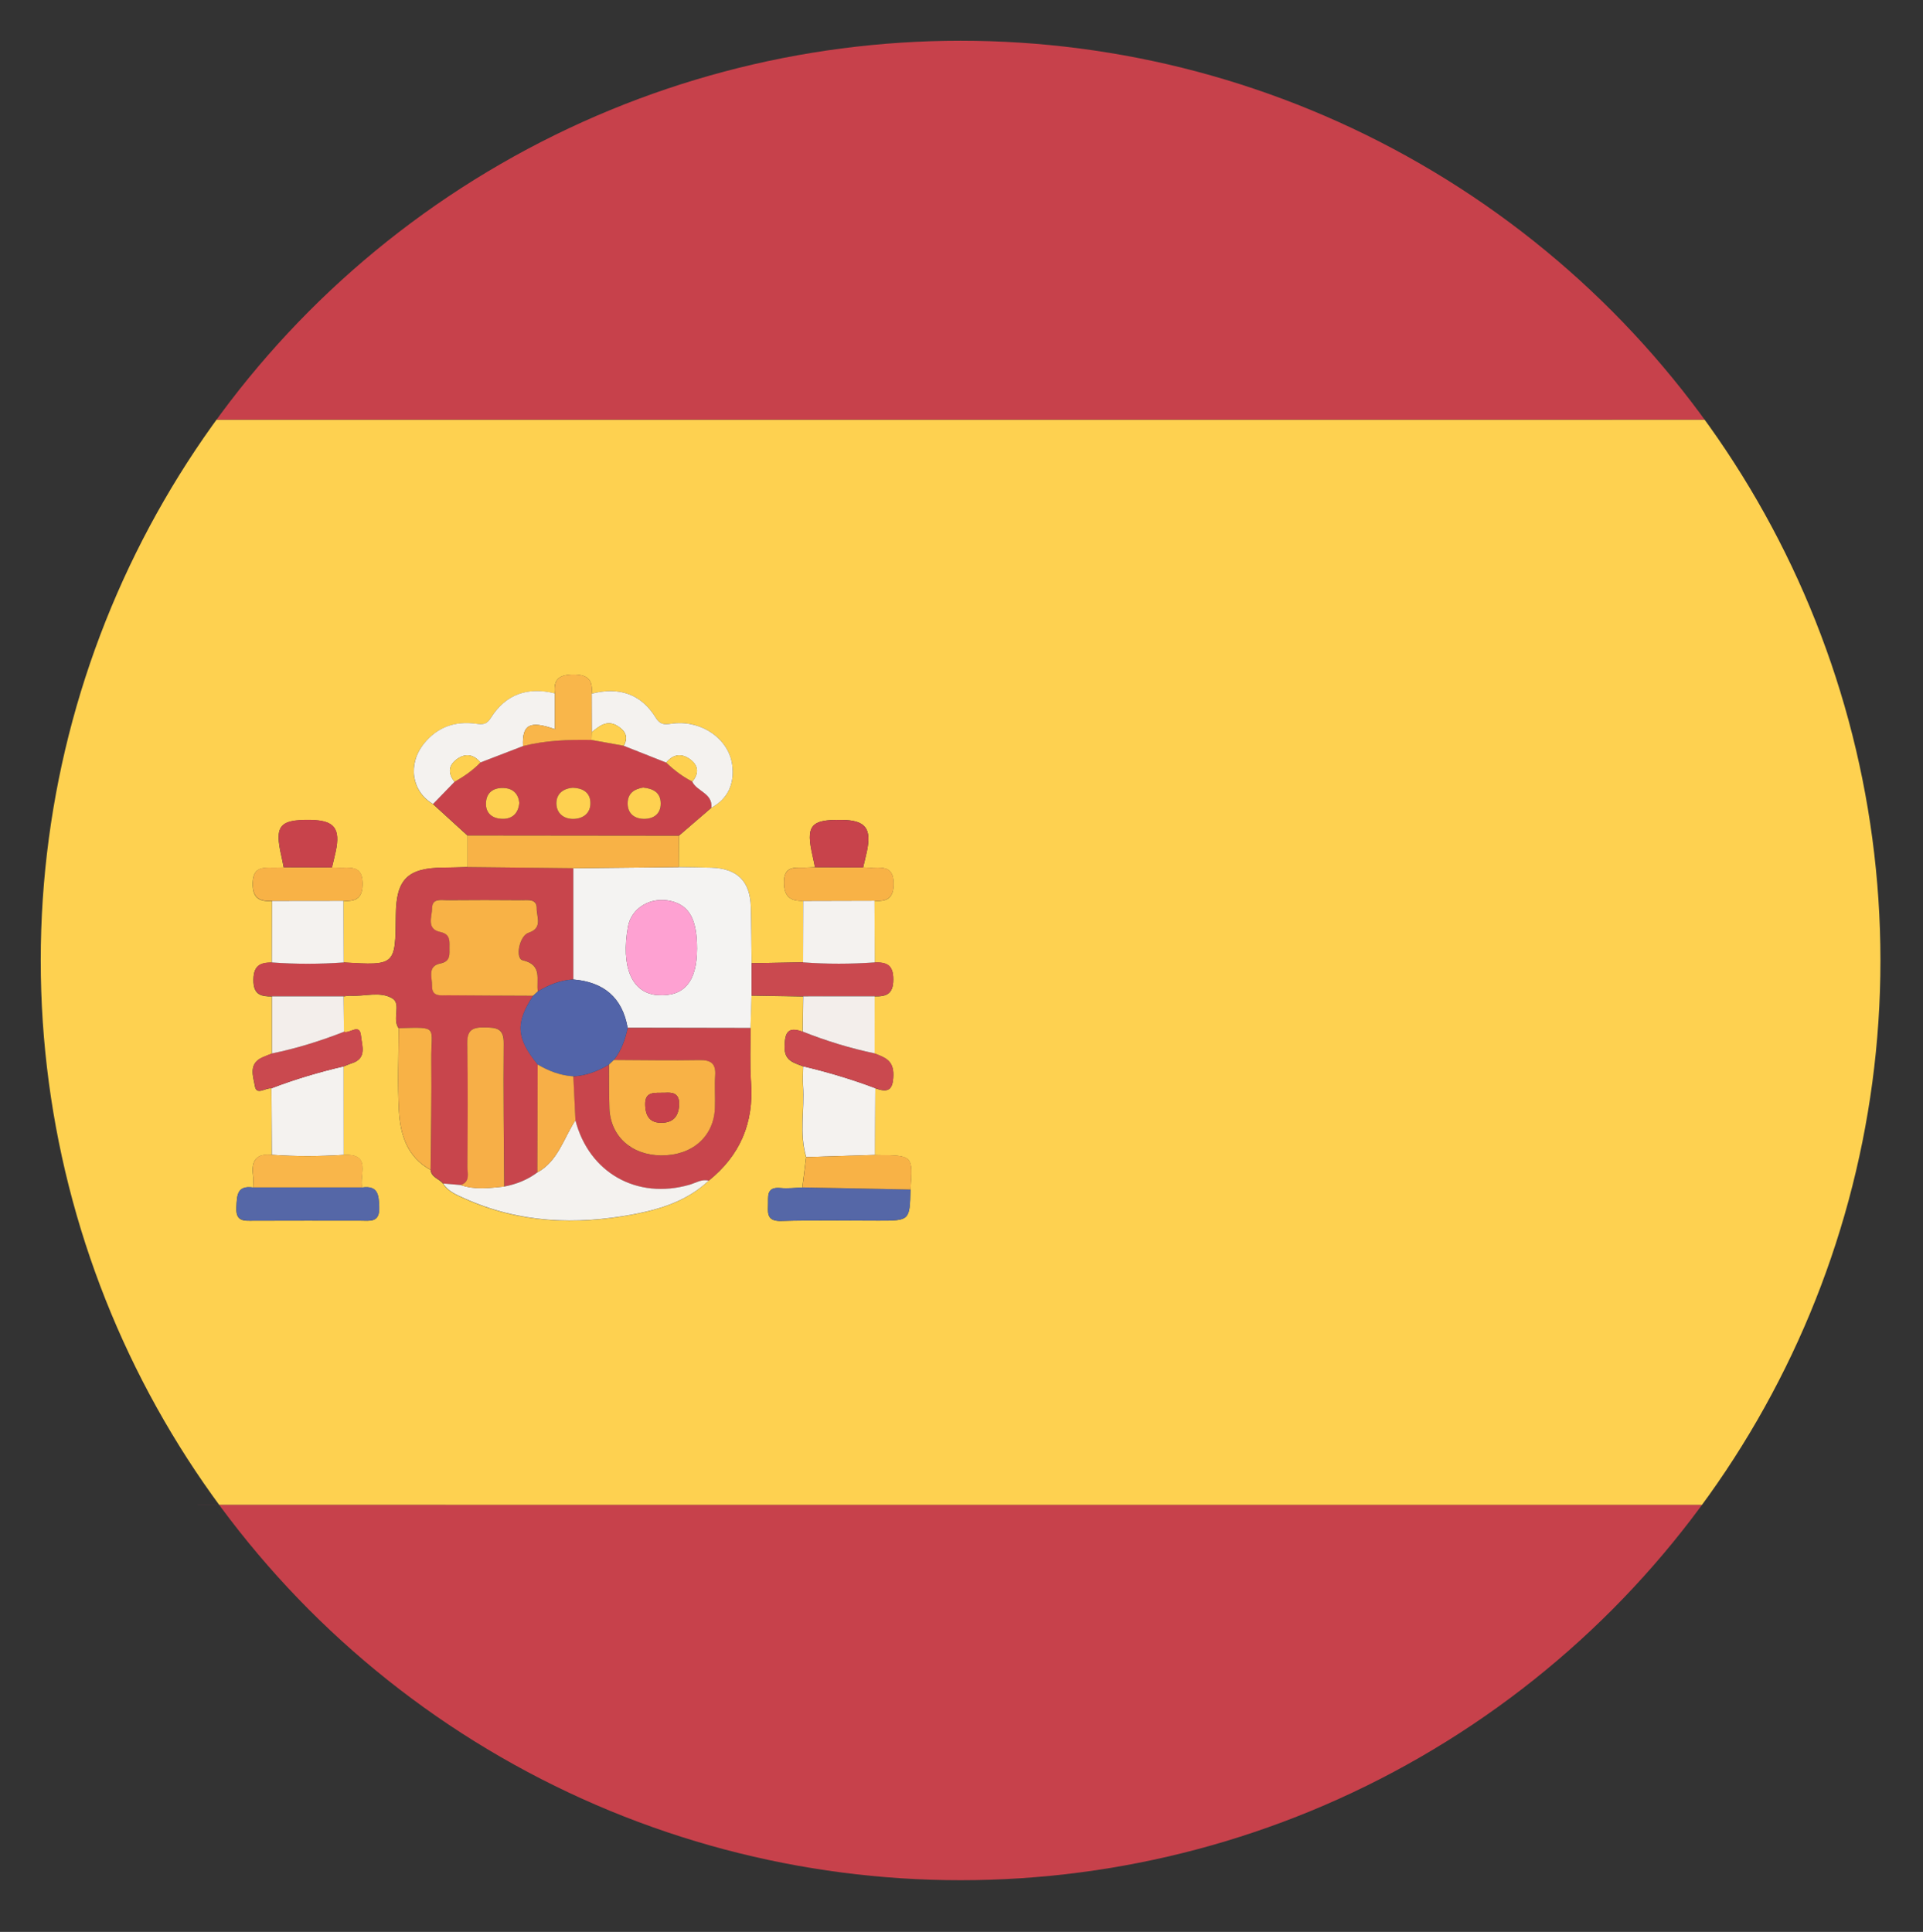 <?xml version="1.0" encoding="utf-8"?>
<!-- Generator: Adobe Illustrator 24.0.1, SVG Export Plug-In . SVG Version: 6.00 Build 0)  -->
<svg version="1.1" id="Capa_1" xmlns="http://www.w3.org/2000/svg" xmlns:xlink="http://www.w3.org/1999/xlink" x="0px" y="0px"
	 viewBox="0 0 422 424" style="enable-background:new 0 0 422 424;" xml:space="preserve">
<rect x="0" y="0" width="422" height="424" fill="#333333" stroke="none"/>
<style type="text/css">
	.st0{clip-path:url(#SVGID_2_);}
	.st1{fill:#FED150;}
	.st2{fill:#C7414B;}
	.st3{fill:#FEFDFD;}
	.st4{fill:#C8454C;}
	.st5{fill:#F4F3F2;}
	.st6{fill:#C8434B;}
	.st7{fill:#F4F2EF;}
	.st8{fill:#F8B246;}
	.st9{fill:#5567A7;}
	.st10{fill:#CA494F;}
	.st11{fill:#F9B64A;}
	.st12{fill:#F3EEEB;}
	.st13{fill:#5264A9;}
	.st14{fill:#F7AF47;}
	.st15{fill:#FEA1D2;}
</style>
<g>
	<defs>
		<circle id="SVGID_1_" cx="210.8" cy="210.8" r="201.86"/>
	</defs>
	<clipPath id="SVGID_2_">
		<use xlink:href="#SVGID_1_"  style="overflow:visible;"/>
	</clipPath>
	<g class="st0">
		<path class="st1" d="M6.06,330.12c0-79.28,0-158.57,0-237.85c1.86-0.06,3.72-0.17,5.57-0.17c132.29-0.01,264.57-0.01,396.86-0.01
			c1.99,0,3.99-0.07,5.98-0.11c0.08,1.46,0.23,2.91,0.23,4.37c0.01,76.69,0.01,153.38,0,230.08c0,1.32-0.15,2.64-0.24,3.96
			c-2.39-0.03-4.79-0.08-7.18-0.08c-131.89,0-263.77,0-395.66-0.01C9.78,330.29,7.92,330.18,6.06,330.12z M189.41,190.38
			c0.27-1.16,0.57-2.31,0.82-3.48c1.09-5.13-0.3-6.88-5.51-6.96c-6.88-0.1-7.94,1.24-6.37,8.05c0.18,0.77,0.33,1.56,0.49,2.33
			c-0.78,0.04-1.56,0.1-2.33,0.1c-2.24,0.01-4.46-0.31-4.47,3.19c-0.01,3.13,1.38,4.22,4.23,4.1c-0.01,4.5-0.02,8.99-0.04,13.49
			c-3.76,0.07-7.52,0.13-11.28,0.2c-0.05-4.11-0.06-8.23-0.17-12.34c-0.15-5.67-2.97-8.45-8.69-8.63c-2.39-0.08-4.78-0.08-7.16-0.12
			c0.02-2.3,0.04-4.59,0.05-6.89c2.37-2.04,4.75-4.09,7.13-6.14c3.71-2.02,5.08-5.32,4.59-9.29c-0.7-5.73-6.57-9.88-12.84-9.22
			c-1.58,0.17-2.8,0.63-3.97-1.27c-3.24-5.27-8.14-6.79-14.05-5.25c0.29-2.97-0.78-4.23-4.03-4.21c-3.17,0.02-4.4,1.11-4.05,4.16
			c-5.96-1.47-10.81,0.15-14.09,5.42c-0.93,1.49-1.84,1.42-3.27,1.23c-4.53-0.62-8.44,0.75-11.35,4.35
			c-3.67,4.54-2.72,10.53,1.97,13.28c2.53,2.3,5.06,4.6,7.58,6.91c0,2.31,0,4.62,0,6.92c-1.73,0.04-3.45,0.11-5.18,0.12
			c-7.97,0.03-10.5,2.52-10.56,10.42c-0.09,11.07-0.09,11.07-11.45,10.39c-0.02-4.51-0.04-9.02-0.06-13.53
			c2.83,0.22,4.28-0.63,4.21-3.92c-0.08-3.38-1.99-3.42-4.37-3.33c-0.78,0.03-1.56-0.04-2.35-0.06c0.27-1.16,0.57-2.31,0.82-3.48
			c1.09-5.11-0.32-6.87-5.52-6.95c-6.87-0.1-7.94,1.26-6.36,8.07c0.18,0.77,0.31,1.56,0.47,2.34c-0.79,0.03-1.57,0.11-2.36,0.08
			c-2.36-0.06-4.34-0.11-4.43,3.33c-0.08,3.34,1.43,4.14,4.24,3.96c-0.01,4.5-0.03,9.01-0.04,13.51c-2.52,0-4.02,0.61-4.05,3.78
			c-0.03,3.27,1.62,3.67,4.07,3.66c0,4.18,0,8.36,0,12.53c-0.73,0.3-1.47,0.56-2.18,0.89c-3.06,1.4-1.91,4.2-1.57,6.25
			c0.36,2.17,2.37,0.3,3.62,0.51c0.03,4.87,0.07,9.73,0.1,14.6c-3.35-0.39-4.53,1.23-4.13,4.39c0.11,0.91,0.02,1.84,0.02,2.77
			c-3.56-0.5-3.54,1.71-3.67,4.35c-0.16,3.18,1.69,2.94,3.76,2.93c7.82-0.03,15.63-0.02,23.45-0.01c2.1,0,4.26,0.51,4.13-2.98
			c-0.1-2.73-0.3-4.76-3.75-4.29c-0.68-2.77,2.18-7.55-4.07-7.14c-0.01-6.47-0.02-12.94-0.03-19.42c0.61-0.24,1.21-0.52,1.84-0.72
			c3.41-1.07,2.2-3.94,2-6.02c-0.28-2.88-2.5-0.38-3.74-0.87c-0.03-2.6-0.05-5.19-0.08-7.79c0.52-0.05,1.04-0.17,1.55-0.14
			c3.09,0.17,6.53-1.03,9.18,0.59c1.99,1.22-0.11,4.51,1.37,6.55c0,6.07-0.28,12.15,0.07,18.2c0.3,5.21,1.82,10.1,6.94,12.88
			c0.17,1.68,1.9,1.95,2.74,3.02c1.11,1.76,2.96,2.49,4.71,3.28c11.95,5.39,24.4,5.86,37.07,3.47c6.04-1.14,11.84-3,16.47-7.37
			c6.92-5.55,9.98-12.72,9.32-21.6c-0.29-3.95-0.09-7.93-0.12-11.9c0.07-2.38,0.14-4.77,0.22-7.15c3.78,0.06,7.55,0.13,11.33,0.19
			c-0.03,2.58-0.06,5.17-0.08,7.75c-3.19-1.19-3.92,0.08-3.98,3.24c-0.07,3.19,2.05,3.54,4.06,4.36c-0.01,1.44-0.11,2.89-0.02,4.33
			c0.35,5.19-0.87,10.46,0.69,15.6c-0.28,2.22-0.56,4.44-0.84,6.66c-1.58,0.05-3.18,0.27-4.74,0.11c-3.31-0.33-2.68,1.95-2.78,3.86
			c-0.11,2.08,0.09,3.44,2.88,3.36c7.12-0.2,14.26-0.07,21.39-0.07c6.82,0,6.82,0,6.98-6.81c0.54-7.5,0.54-7.5-7.06-7.57
			c-0.26,0-0.52-0.01-0.78-0.02c0.04-4.88,0.07-9.77,0.11-14.65c2.69,0.95,3.9,0.59,3.98-2.85c0.07-3.34-1.92-3.92-4.12-4.79
			c0-4.18,0-8.35,0.01-12.53c2.52,0.04,4.1-0.43,4.1-3.71c0-3.27-1.53-3.79-4.07-3.73c-0.02-4.51-0.04-9.02-0.06-13.54
			c2.83,0.23,4.27-0.63,4.19-3.92c-0.07-3.37-1.98-3.43-4.36-3.33C190.97,190.46,190.19,190.4,189.41,190.38z"/>
		<path class="st2" d="M6.06,330.12c1.86,0.06,3.72,0.17,5.57,0.17c131.89,0.01,263.77,0.01,395.66,0.01c2.39,0,4.79,0.05,7.18,0.08
			c-0.03,4.8-0.59,9.57-1.74,14.19c-8.99,36.17-31.44,59.16-67.59,68.69c-3.4,0.9-7.07,0.46-10.24,2.27c-83.27,0-166.55,0-249.82,0
			c-0.98-1.48-2.64-0.99-3.97-1.25c-38.41-7.68-62.53-30.52-72.76-68.25c-0.93-3.41-0.51-7.1-2.29-10.31
			C6.06,333.85,6.06,331.99,6.06,330.12z"/>
		<path class="st2" d="M414.48,91.98c-1.99,0.04-3.99,0.11-5.98,0.11c-132.29,0.01-264.57,0-396.86,0.01
			c-1.86,0-3.72,0.11-5.57,0.17c0-1.86,0-3.72,0-5.59c1.59-2.72,1.23-5.85,1.88-8.77C17.24,36.22,52.24,7.19,95.07,6.98
			c76.83-0.38,153.66-0.39,230.48,0C373.8,7.23,412.95,45.15,414.48,91.98z"/>
		<path class="st3" d="M414.48,91.98c-1.53-46.83-40.67-84.75-88.92-85c-76.83-0.39-153.66-0.37-230.48,0
			C52.24,7.19,17.24,36.22,7.95,77.91c-0.65,2.92-0.3,6.06-1.88,8.77c0-25.93,0.03-51.86-0.06-77.79C6,6.61,6.35,6,8.82,6
			c134.57,0.08,269.14,0.08,403.7,0.01c2.49,0,3.06,0.56,3.05,3.05c-0.07,134.43-0.07,268.87,0.02,403.3c0,2.8-0.64,3.25-3.3,3.23
			c-25.8-0.12-51.59-0.07-77.39-0.07c3.18-1.81,6.85-1.37,10.24-2.27c36.15-9.53,58.59-32.52,67.59-68.69
			c1.15-4.61,1.7-9.39,1.74-14.19c0.08-1.32,0.24-2.64,0.24-3.96c0.01-76.69,0.01-153.38,0-230.08
			C414.71,94.89,414.56,93.44,414.48,91.98z"/>
		<path class="st3" d="M6.06,335.71c1.78,3.21,1.36,6.9,2.29,10.31c10.23,37.73,34.36,60.57,72.76,68.25
			c1.32,0.26,2.99-0.22,3.97,1.25c-25.34,0-50.69-0.04-76.03,0.07c-2.49,0.01-3.06-0.57-3.05-3.05
			C6.11,386.93,6.06,361.32,6.06,335.71z"/>
		<path class="st4" d="M87.5,225.66c-1.48-2.04,0.62-5.33-1.37-6.55c-2.66-1.63-6.09-0.42-9.18-0.59c-0.51-0.03-1.04,0.09-1.55,0.14
			c-5.23,0-10.46,0-15.69,0c-2.45,0-4.11-0.39-4.07-3.66c0.03-3.16,1.52-3.78,4.05-3.78c5.25,0.4,10.5,0.39,15.75,0
			c11.36,0.68,11.36,0.68,11.45-10.39c0.06-7.9,2.59-10.39,10.56-10.42c1.73-0.01,3.45-0.08,5.18-0.12
			c7.74,0.08,15.48,0.17,23.22,0.25c0,8.14,0,16.28,0,24.42c-2.85,0.13-5.39,1.17-7.8,2.63c-0.39-2.6,1.1-5.85-3.32-6.85
			c-1.69-0.38-0.77-5.37,1.29-6.05c3.17-1.04,1.75-3.47,1.78-5.32c0.04-2.18-1.9-1.8-3.28-1.81c-5.44-0.04-10.88-0.05-16.33,0
			c-1.35,0.01-3.32-0.48-3.34,1.72c-0.01,1.88-1.36,4.57,1.83,5.26c2.06,0.44,2.01,1.78,1.98,3.26c-0.03,1.54,0.35,3.17-2,3.64
			c-2.95,0.59-1.77,3.14-1.82,4.93c-0.07,2.48,1.95,2.04,3.47,2.05c6.24,0.06,12.47,0.07,18.71,0.1c-3.95,5.93-3.73,9.35,0.98,15.1
			c-0.02,7.9-0.05,15.79-0.07,23.69c-2.17,1.63-4.62,2.59-7.27,3.1c-0.05-10.47-0.23-20.95-0.09-31.42
			c0.04-3.39-1.69-3.46-4.21-3.51c-2.59-0.05-3.85,0.53-3.79,3.5c0.16,9.01,0.08,18.03,0.03,27.05c-0.01,1.46,0.69,3.32-1.48,4.05
			c-1.28-0.11-2.56-0.22-3.84-0.33c-0.85-1.07-2.57-1.34-2.75-3.02c0.06-8.04,0.23-16.08,0.15-24.12
			C94.58,225.22,96.44,225.4,87.5,225.66z"/>
		<path class="st5" d="M125.82,214.97c0-8.14,0-16.28,0-24.42c7.7-0.08,15.4-0.16,23.1-0.24c2.39,0.04,4.78,0.05,7.16,0.12
			c5.72,0.18,8.54,2.96,8.69,8.63c0.11,4.11,0.12,8.22,0.17,12.34c-0.01,2.36-0.01,4.72-0.02,7.08c-0.07,2.38-0.14,4.77-0.22,7.15
			c-8.99-0.02-17.98-0.03-26.96-0.05C136.58,218.9,132.46,215.52,125.82,214.97z M152.96,208.25c0.01-6.43-1.67-9.52-5.7-10.48
			c-4.44-1.06-8.71,1.48-9.45,5.62c-1.56,8.72,0.78,14.38,6.19,14.98c0.13,0.01,0.27,0.01,0.4,0.02
			C150.11,218.78,152.95,215.43,152.96,208.25z"/>
		<path class="st6" d="M156.1,177.28c-2.37,2.04-4.75,4.09-7.12,6.13c-15.46-0.02-30.91-0.03-46.37-0.05
			c-2.53-2.3-5.06-4.6-7.58-6.91c1.58-1.63,3.15-3.25,4.72-4.87c2.07-1.19,4.02-2.53,5.69-4.25c3.11-1.2,6.23-2.4,9.34-3.6
			c4.94-1.25,9.97-1.42,15.02-1.34c2.36,0.43,4.71,0.85,7.07,1.28c3.11,1.23,6.22,2.46,9.32,3.69c1.72,1.64,3.59,3.08,5.72,4.16
			C152.93,173.72,156.48,174.08,156.1,177.28z M125.72,172.9c-2.18,0.16-3.64,1.34-3.62,3.46c0.02,2.14,1.62,3.4,3.68,3.38
			c2.23-0.02,3.89-1.29,3.78-3.68C129.45,173.86,127.8,172.97,125.72,172.9z M141.14,172.86c-1.8,0.29-3.37,1.12-3.39,3.44
			c-0.02,2.34,1.58,3.41,3.61,3.42c2.01,0,3.66-1.04,3.64-3.38C144.98,174.06,143.5,173.1,141.14,172.86z M113.96,176.19
			c-0.21-1.93-1.37-3.21-3.57-3.25c-2.14-0.03-3.63,1-3.74,3.26c-0.11,2.34,1.48,3.43,3.51,3.5
			C112.21,179.78,113.73,178.74,113.96,176.19z"/>
		<path class="st4" d="M137.75,225.59c8.99,0.02,17.98,0.03,26.96,0.05c0.02,3.97-0.17,7.95,0.12,11.9
			c0.65,8.88-2.4,16.04-9.33,21.6c-1.54-0.4-2.83,0.49-4.19,0.89c-11.52,3.33-22.07-2.61-25.05-14.14c-0.15-3.21-0.3-6.42-0.46-9.64
			c2.84-0.17,5.42-1.15,7.83-2.6c0.03,3.19-0.01,6.39,0.1,9.57c0.22,6.14,4.82,10.3,11.33,10.37c6.75,0.07,11.53-4.08,11.81-10.33
			c0.1-2.39-0.11-4.8,0.06-7.18c0.19-2.67-0.93-3.44-3.48-3.4c-6.25,0.11-12.5-0.01-18.75-0.03
			C136.37,230.57,137.2,228.14,137.75,225.59z"/>
		<path class="st7" d="M126.27,245.87c2.98,11.54,13.53,17.48,25.05,14.15c1.36-0.39,2.65-1.29,4.19-0.89
			c-4.63,4.37-10.43,6.23-16.47,7.37c-12.67,2.39-25.11,1.92-37.07-3.47c-1.76-0.79-3.61-1.52-4.71-3.28
			c1.28,0.11,2.56,0.22,3.84,0.33c3.15,1.11,6.35,0.65,9.55,0.34c2.65-0.51,5.1-1.47,7.27-3.1
			C122.47,254.81,123.68,249.83,126.27,245.87z"/>
		<path class="st8" d="M102.61,183.37c15.46,0.02,30.91,0.03,46.37,0.05c-0.02,2.3-0.04,4.6-0.05,6.89
			c-7.7,0.08-15.4,0.16-23.1,0.24c-7.74-0.08-15.48-0.17-23.22-0.25C102.61,187.99,102.61,185.68,102.61,183.37z"/>
		<path class="st7" d="M114.78,163.74c-3.11,1.2-6.23,2.4-9.34,3.6c-1.64-1.96-3.56-2.04-5.43-0.52c-1.7,1.38-1.6,3.1-0.26,4.77
			c-1.57,1.62-3.14,3.24-4.72,4.87c-4.69-2.75-5.64-8.74-1.97-13.28c2.9-3.6,6.81-4.97,11.35-4.35c1.43,0.2,2.34,0.26,3.27-1.23
			c3.29-5.27,8.13-6.89,14.09-5.42c0,2.59,0,5.19,0,7.86C116.24,158.08,114.55,159.02,114.78,163.74z"/>
		<path class="st7" d="M146.2,167.37c-3.11-1.23-6.22-2.46-9.33-3.69c1.14-1.94,0.3-3.32-1.34-4.34c-2.3-1.43-4.01-0.01-5.67,1.38
			c-0.01-2.82-0.01-5.65-0.02-8.47c5.91-1.54,10.81-0.02,14.05,5.25c1.17,1.9,2.39,1.44,3.97,1.27c6.27-0.66,12.14,3.48,12.84,9.22
			c0.48,3.97-0.88,7.28-4.6,9.3c0.37-3.2-3.17-3.56-4.19-5.75c1.43-1.67,1.42-3.39-0.28-4.74
			C149.76,165.3,147.82,165.4,146.2,167.37z"/>
		<path class="st7" d="M176.93,253.95c-1.56-5.14-0.33-10.4-0.69-15.59c-0.1-1.44,0.01-2.89,0.02-4.33
			c5.37,1.28,10.66,2.85,15.83,4.8c-0.04,4.88-0.07,9.77-0.11,14.65C186.96,253.64,181.94,253.79,176.93,253.95z"/>
		<path class="st7" d="M75.39,234.05c0.01,6.47,0.02,12.94,0.03,19.42c-5.25,0.33-10.5,0.37-15.75-0.02
			c-0.03-4.87-0.07-9.73-0.1-14.6C64.73,236.87,70.01,235.31,75.39,234.05z"/>
		<path class="st9" d="M199.81,261.07c-0.15,6.81-0.15,6.81-6.98,6.81c-7.13,0-14.26-0.13-21.39,0.07
			c-2.79,0.08-2.99-1.29-2.88-3.36c0.1-1.91-0.53-4.19,2.78-3.86c1.56,0.16,3.16-0.06,4.74-0.11
			C184,260.76,191.9,260.91,199.81,261.07z"/>
		<path class="st9" d="M79.49,260.61c3.45-0.47,3.65,1.56,3.75,4.29c0.13,3.49-2.03,2.98-4.13,2.98
			c-7.82-0.01-15.63-0.03-23.45,0.01c-2.08,0.01-3.92,0.24-3.76-2.93c0.13-2.64,0.1-4.85,3.67-4.35
			C63.54,260.61,71.51,260.61,79.49,260.61z"/>
		<path class="st10" d="M164.93,218.48c0.01-2.36,0.01-4.72,0.02-7.08c3.76-0.06,7.52-0.13,11.28-0.2
			c5.25,0.4,10.49,0.38,15.74,0.01c2.55-0.06,4.08,0.46,4.07,3.73c0,3.28-1.58,3.75-4.1,3.71c-5.23,0-10.46,0.01-15.68,0.01
			C172.48,218.61,168.71,218.55,164.93,218.48z"/>
		<path class="st7" d="M191.97,211.22c-5.25,0.37-10.49,0.39-15.74-0.01c0.01-4.49,0.02-8.99,0.04-13.49
			c5.21-0.01,10.43-0.02,15.64-0.04C191.93,202.2,191.95,206.71,191.97,211.22z"/>
		<path class="st7" d="M75.42,211.23c-5.25,0.38-10.5,0.39-15.75,0c0.01-4.5,0.03-9.01,0.04-13.51c5.21-0.01,10.43-0.01,15.65-0.02
			C75.39,202.2,75.4,206.71,75.42,211.23z"/>
		<path class="st8" d="M87.5,225.66c8.93-0.26,7.07-0.44,7.15,6.96c0.09,8.04-0.09,16.08-0.15,24.12
			c-5.12-2.77-6.64-7.67-6.94-12.88C87.22,237.81,87.5,231.73,87.5,225.66z"/>
		<path class="st10" d="M192.08,238.83c-5.17-1.96-10.45-3.53-15.83-4.8c-2.01-0.82-4.13-1.18-4.06-4.36
			c0.07-3.16,0.79-4.43,3.98-3.24c5.13,2.01,10.37,3.64,15.76,4.77c2.2,0.87,4.2,1.46,4.12,4.79
			C195.99,239.42,194.78,239.78,192.08,238.83z"/>
		<path class="st10" d="M75.39,234.05c-5.37,1.26-10.66,2.82-15.81,4.8c-1.25-0.21-3.25,1.66-3.62-0.52
			c-0.34-2.04-1.49-4.84,1.57-6.25c0.71-0.33,1.45-0.6,2.18-0.89c5.41-1.09,10.64-2.75,15.78-4.75c1.24,0.48,3.46-2.02,3.74,0.87
			c0.2,2.08,1.41,4.95-2,6.02C76.59,233.53,76,233.81,75.39,234.05z"/>
		<path class="st8" d="M75.37,197.69c-5.22,0.01-10.43,0.01-15.65,0.02c-2.81,0.18-4.33-0.62-4.24-3.96
			c0.09-3.44,2.07-3.39,4.43-3.33c0.79,0.02,1.57-0.05,2.36-0.08c3.53,0.01,7.06,0.02,10.59,0.03c0.78,0.02,1.57,0.09,2.35,0.06
			c2.38-0.09,4.29-0.05,4.37,3.33C79.65,197.06,78.19,197.91,75.37,197.69z"/>
		<path class="st11" d="M79.49,260.61c-7.98,0-15.95,0-23.93,0c0-0.92,0.1-1.86-0.02-2.77c-0.4-3.17,0.78-4.79,4.13-4.39
			c5.25,0.39,10.5,0.35,15.75,0.02C81.67,253.06,78.82,257.84,79.49,260.61z"/>
		<path class="st12" d="M75.48,226.45c-5.13,2-10.37,3.65-15.78,4.75c0-4.18,0-8.36,0-12.53c5.23,0,10.46,0,15.69,0
			C75.43,221.25,75.45,223.85,75.48,226.45z"/>
		<path class="st8" d="M191.91,197.68c-5.21,0.01-10.43,0.02-15.64,0.04c-2.85,0.11-4.24-0.98-4.23-4.1
			c0.01-3.5,2.23-3.18,4.47-3.19c0.78,0,1.56-0.07,2.33-0.1c3.52,0.02,7.04,0.03,10.57,0.05c0.78,0.02,1.56,0.09,2.34,0.05
			c2.38-0.09,4.28-0.04,4.36,3.33C196.18,197.05,194.75,197.92,191.91,197.68z"/>
		<path class="st12" d="M191.94,231.19c-5.4-1.12-10.64-2.75-15.76-4.77c0.03-2.58,0.06-5.17,0.09-7.75
			c5.23,0,10.46-0.01,15.68-0.01C191.94,222.84,191.94,227.01,191.94,231.19z"/>
		<path class="st8" d="M199.81,261.07c-7.91-0.15-15.82-0.3-23.72-0.46c0.28-2.22,0.56-4.44,0.84-6.66
			c5.02-0.16,10.03-0.31,15.05-0.47c0.26,0.01,0.52,0.01,0.78,0.02C200.35,253.57,200.35,253.57,199.81,261.07z"/>
		<path class="st11" d="M129.84,152.24c0.01,2.82,0.01,5.65,0.02,8.47c-0.02,0.56-0.04,1.12-0.05,1.69
			c-5.05-0.08-10.09,0.09-15.02,1.34c-0.23-4.72,1.46-5.67,6.98-3.69c0-2.67,0-5.27,0-7.86c-0.35-3.05,0.88-4.14,4.05-4.16
			C129.06,148.01,130.13,149.28,129.84,152.24z"/>
		<path class="st6" d="M189.41,190.38c-3.52-0.02-7.05-0.03-10.57-0.05c-0.16-0.78-0.31-1.56-0.49-2.33
			c-1.57-6.82-0.51-8.16,6.37-8.05c5.2,0.08,6.59,1.82,5.51,6.96C189.98,188.07,189.68,189.22,189.41,190.38z"/>
		<path class="st6" d="M72.86,190.37c-3.53-0.01-7.06-0.02-10.59-0.03c-0.15-0.78-0.29-1.56-0.47-2.34
			c-1.58-6.8-0.51-8.17,6.36-8.07c5.2,0.08,6.61,1.84,5.52,6.95C73.43,188.06,73.13,189.21,72.86,190.37z"/>
		<path class="st8" d="M117,218.54c-6.24-0.03-12.48-0.04-18.71-0.1c-1.51-0.02-3.54,0.43-3.47-2.05c0.05-1.79-1.13-4.33,1.82-4.93
			c2.35-0.47,1.97-2.1,2-3.64c0.03-1.48,0.08-2.82-1.98-3.26c-3.18-0.68-1.84-3.38-1.83-5.26c0.02-2.2,1.98-1.71,3.34-1.72
			c5.44-0.05,10.88-0.05,16.33,0c1.38,0.01,3.32-0.37,3.28,1.81c-0.03,1.85,1.38,4.28-1.78,5.32c-2.06,0.67-2.98,5.66-1.29,6.05
			c4.42,1,2.93,4.26,3.32,6.85C117.68,217.91,117.34,218.23,117,218.54z"/>
		<path class="st13" d="M117,218.54c0.34-0.31,0.68-0.63,1.02-0.94c2.4-1.46,4.95-2.5,7.8-2.63c6.64,0.55,10.75,3.93,11.93,10.62
			c-0.55,2.55-1.38,4.98-3.04,7.05c-0.36,0.33-0.71,0.66-1.06,1c-2.42,1.45-4.99,2.43-7.83,2.6c-2.83-0.18-5.4-1.18-7.83-2.59
			C113.28,227.89,113.05,224.47,117,218.54z"/>
		<path class="st14" d="M110.64,260.43c-3.2,0.31-6.4,0.77-9.55-0.34c2.17-0.73,1.47-2.59,1.48-4.05
			c0.06-9.02,0.13-18.04-0.03-27.05c-0.05-2.96,1.2-3.54,3.79-3.5c2.52,0.05,4.26,0.12,4.21,3.51
			C110.42,239.48,110.59,249.96,110.64,260.43z"/>
		<path class="st14" d="M117.99,233.64c2.42,1.42,4.99,2.41,7.83,2.59c0.15,3.22,0.31,6.43,0.46,9.64
			c-2.59,3.96-3.8,8.93-8.36,11.45C117.94,249.43,117.96,241.54,117.99,233.64z"/>
		<path class="st15" d="M152.96,208.25c-0.01,7.18-2.84,10.54-8.56,10.14c-0.13-0.01-0.27-0.01-0.4-0.02
			c-5.41-0.6-7.75-6.26-6.19-14.98c0.74-4.14,5.01-6.68,9.45-5.62C151.29,198.73,152.97,201.81,152.96,208.25z"/>
		<path class="st1" d="M125.72,172.9c2.08,0.07,3.73,0.96,3.84,3.15c0.12,2.39-1.55,3.66-3.78,3.68c-2.07,0.02-3.66-1.24-3.68-3.38
			C122.08,174.24,123.54,173.06,125.72,172.9z"/>
		<path class="st1" d="M141.14,172.86c2.36,0.24,3.84,1.2,3.85,3.48c0.02,2.34-1.62,3.38-3.64,3.38c-2.02-0.01-3.62-1.08-3.61-3.42
			C137.77,173.98,139.34,173.15,141.14,172.86z"/>
		<path class="st1" d="M113.96,176.19c-0.23,2.55-1.76,3.59-3.8,3.52c-2.03-0.07-3.62-1.16-3.51-3.5c0.11-2.27,1.6-3.3,3.74-3.26
			C112.6,172.98,113.75,174.26,113.96,176.19z"/>
		<path class="st1" d="M129.8,162.4c0.02-0.56,0.04-1.12,0.05-1.69c1.67-1.39,3.37-2.8,5.67-1.38c1.64,1.02,2.48,2.4,1.34,4.34
			C134.52,163.25,132.16,162.83,129.8,162.4z"/>
		<path class="st1" d="M146.2,167.37c1.62-1.98,3.56-2.07,5.44-0.58c1.7,1.35,1.71,3.07,0.28,4.74
			C149.79,170.45,147.92,169.02,146.2,167.37z"/>
		<path class="st1" d="M99.75,171.59c-1.34-1.67-1.43-3.39,0.26-4.77c1.87-1.52,3.79-1.44,5.43,0.52
			C103.77,169.07,101.82,170.41,99.75,171.59z"/>
		<path class="st8" d="M133.65,233.64c0.35-0.33,0.71-0.66,1.06-1c6.25,0.02,12.5,0.14,18.75,0.03c2.55-0.05,3.67,0.73,3.48,3.4
			c-0.17,2.38,0.04,4.79-0.06,7.18c-0.27,6.25-5.05,10.4-11.81,10.33c-6.51-0.06-11.11-4.22-11.33-10.37
			C133.63,240.02,133.67,236.83,133.65,233.64z M145.92,239.83c-2.34,0.05-4.4-0.34-4.33,2.61c0.05,2.55,1.06,4.09,3.77,3.98
			c2.39-0.09,3.51-1.43,3.67-3.81C149.21,239.77,147.39,239.74,145.92,239.83z"/>
		<path class="st2" d="M145.92,239.83c1.48-0.09,3.29-0.06,3.1,2.78c-0.16,2.38-1.28,3.72-3.67,3.81c-2.71,0.1-3.72-1.43-3.77-3.98
			C141.52,239.49,143.58,239.88,145.92,239.83z"/>
	</g>
</g>
</svg>
